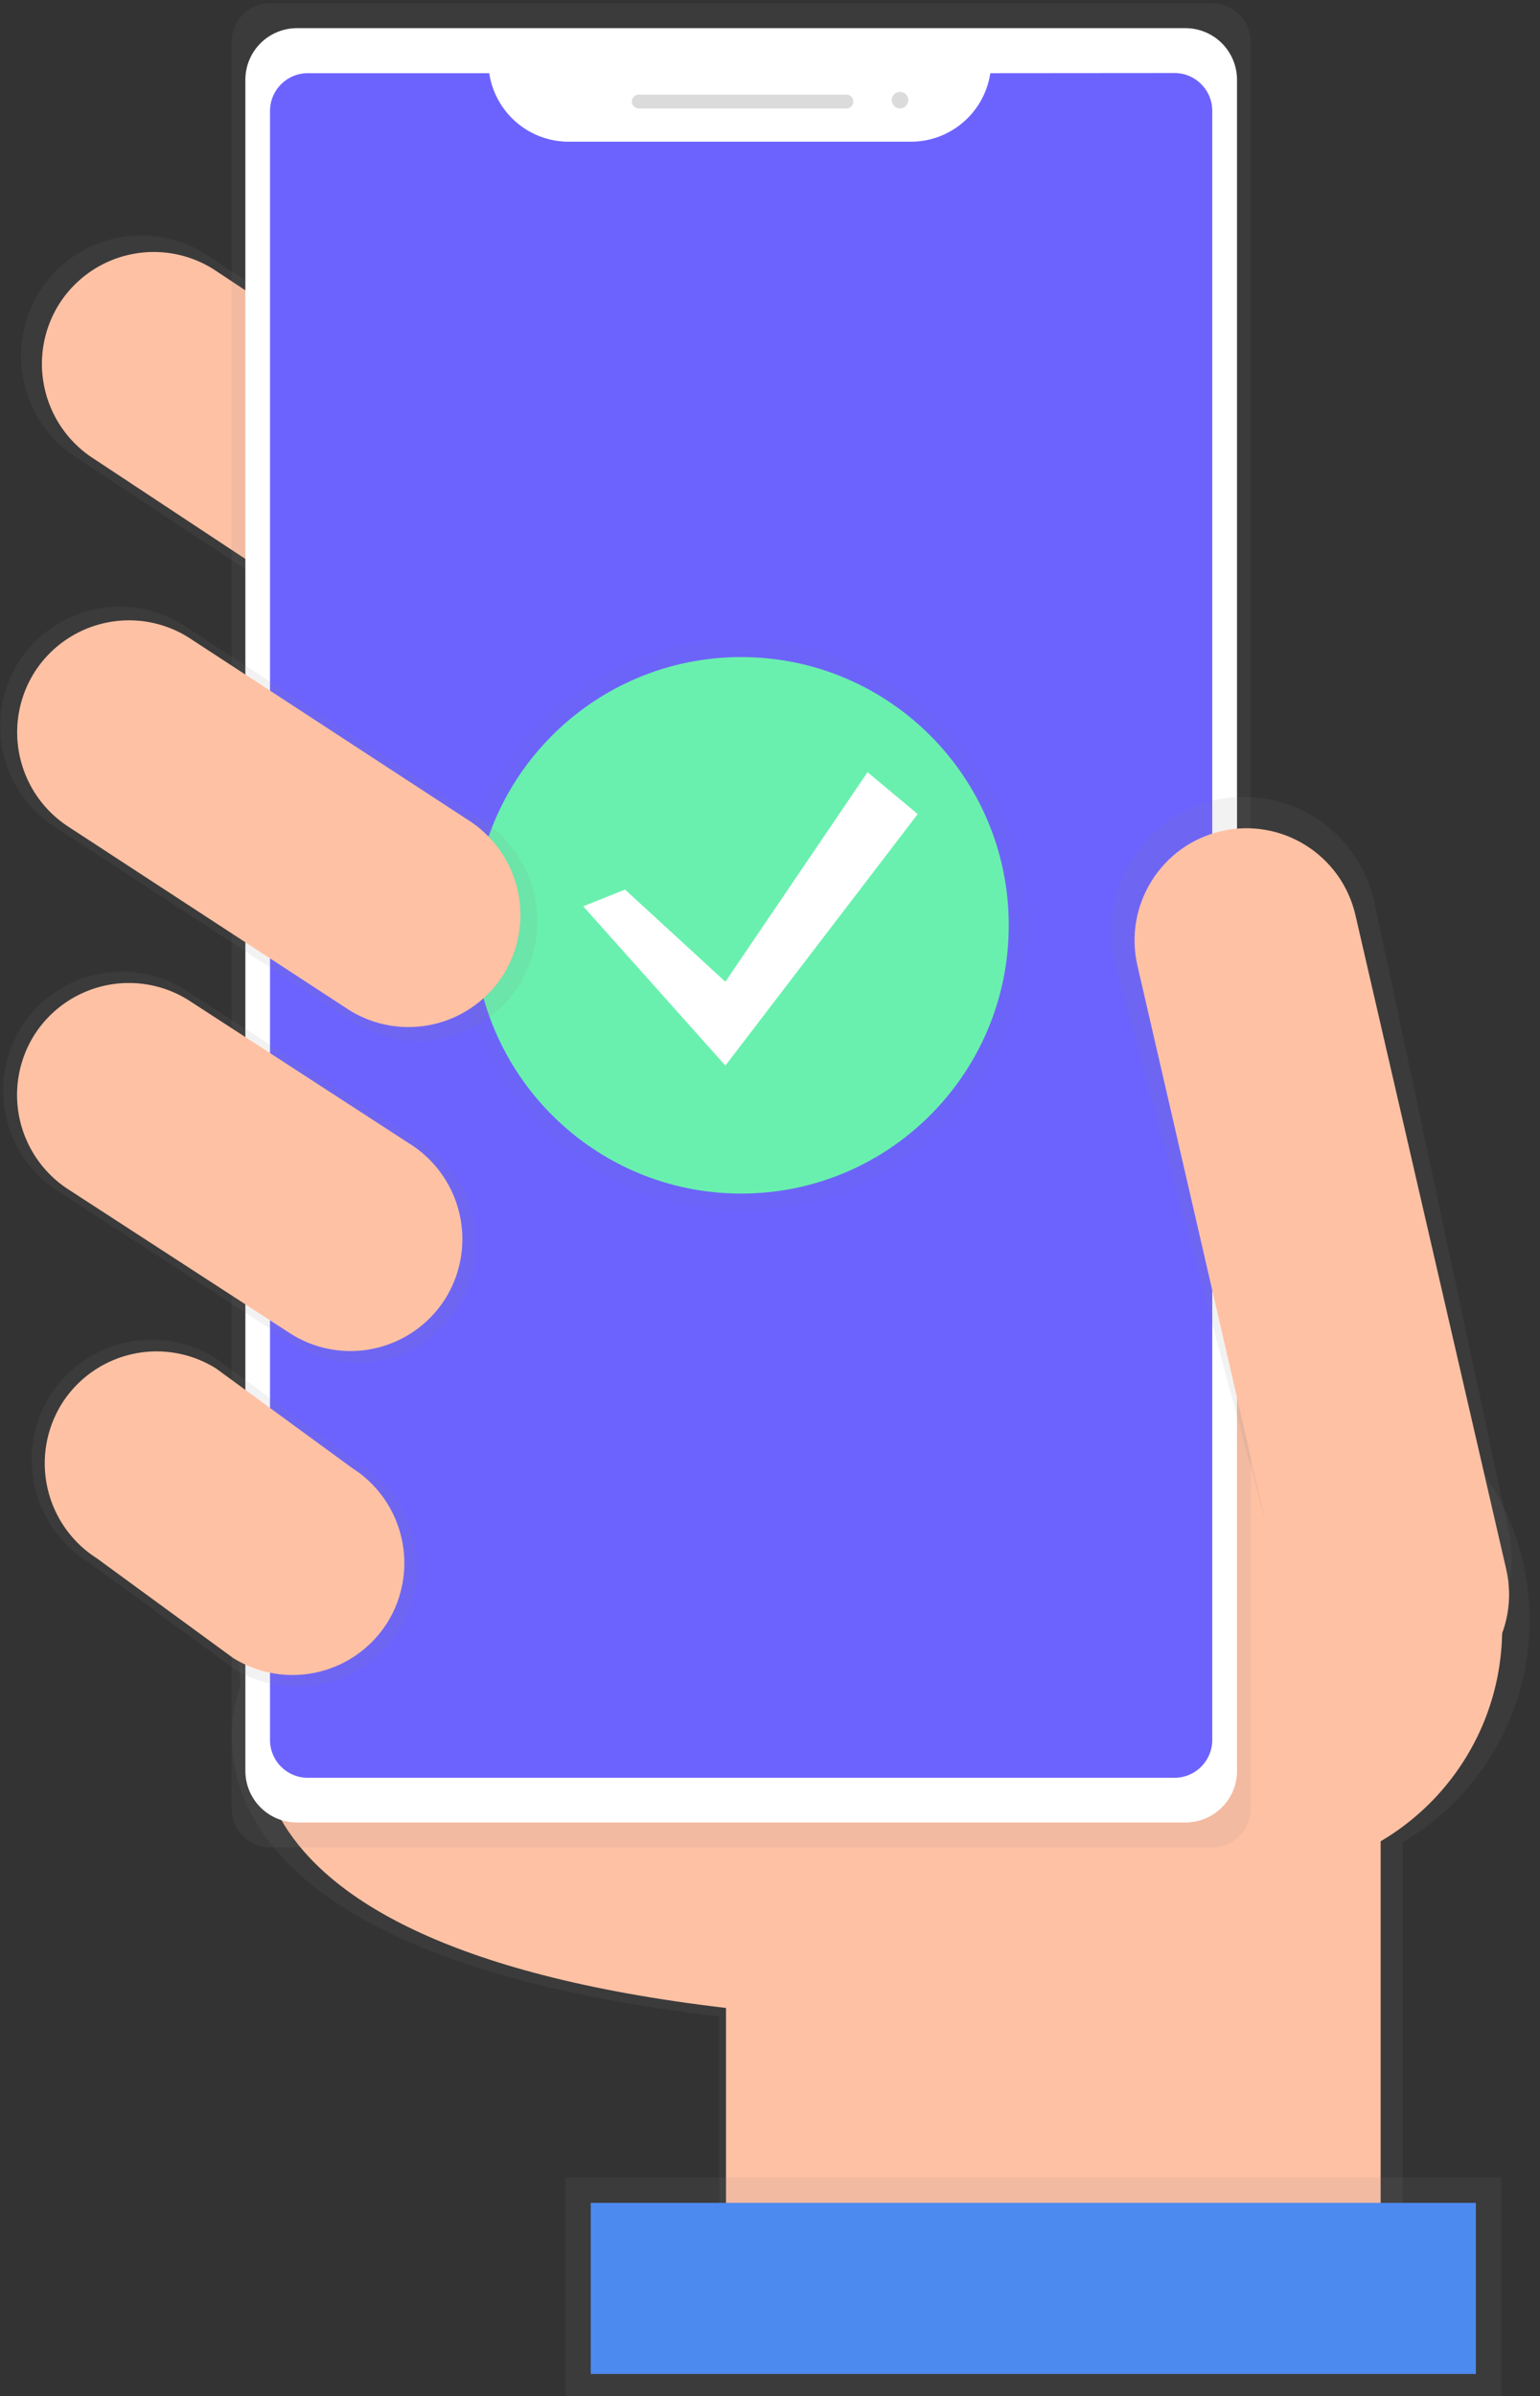 <svg width="173" height="269" fill="none" xmlns="http://www.w3.org/2000/svg"><rect width="100%" height="100%" fill="#333333" stroke="none"/><path d="M171.835 181.897a28.921 28.921 0 00-7.513-19.449 28.822 28.822 0 00-18.626-9.314 28.798 28.798 0 00-20.032 5.673 28.896 28.896 0 00-11 17.705l-88.632-2.407.972 15.257s-12.636 29.213 53.782 37.005v29.541h76.791V206.81a28.842 28.842 0 0010.44-10.555 28.918 28.918 0 003.818-14.358z" fill="url(#paint0_linear_267_3)"/><path d="M30.048 189.979s-12.1 27.975 51.511 35.44v28.29h73.539v-74.913l-125.984-3.402.934 14.585z" fill="#FFC1A4"/><path d="M66.8 73.242a13.557 13.557 0 01-8.445 5.98 13.54 13.54 0 01-10.198-1.726L8.67 51.43a13.58 13.58 0 01-5.97-8.46 13.602 13.602 0 011.724-10.217 13.558 13.558 0 018.446-5.98A13.536 13.536 0 0123.068 28.5l39.486 26.065a13.58 13.58 0 015.97 8.46A13.6 13.6 0 0166.8 73.242z" fill="url(#paint1_linear_267_3)"/><path d="M64.605 71.817a12.606 12.606 0 01-7.853 5.554c-3.247.74-6.655.162-9.478-1.607L10.568 51.52a12.628 12.628 0 01-5.544-7.868 12.648 12.648 0 011.604-9.495 12.607 12.607 0 017.853-5.554 12.587 12.587 0 019.478 1.607l36.706 24.245a12.628 12.628 0 015.544 7.867 12.648 12.648 0 01-1.604 9.495zm76.528 138.685c15.251 0 27.615-12.386 27.615-27.665s-12.364-27.664-27.615-27.664c-15.251 0-27.615 12.385-27.615 27.664 0 15.279 12.364 27.665 27.615 27.665z" fill="#FFC1A4"/><path d="M136.157.363H30.362a4.352 4.352 0 00-4.348 4.356v198.318a4.352 4.352 0 004.348 4.356h105.795a4.351 4.351 0 004.347-4.356V4.719a4.351 4.351 0 00-4.347-4.356z" fill="url(#paint2_linear_267_3)"/><path d="M133.172 3.162H33.356a5.797 5.797 0 00-5.792 5.802v189.832a5.796 5.796 0 005.792 5.802h99.816a5.796 5.796 0 005.791-5.802V8.964a5.797 5.797 0 00-5.791-5.802z" fill="#fff"/><path d="M111.25 8.215a9.045 9.045 0 01-3.035 5.502 9.022 9.022 0 01-5.881 2.192h-38.46a9.021 9.021 0 01-5.88-2.192 9.051 9.051 0 01-3.035-5.502h-20.38a4.242 4.242 0 00-3.003 1.246 4.258 4.258 0 00-1.244 3.007v182.857a4.26 4.26 0 001.244 3.008 4.24 4.24 0 003.002 1.246h97.358a4.244 4.244 0 003.003-1.246 4.26 4.26 0 001.243-3.008V12.451a4.245 4.245 0 00-4.246-4.253l-20.686.017z" fill="#6C63FF"/><path d="M95.057 10.622H71.785a.777.777 0 100 1.553h23.272a.777.777 0 100-1.553zm6.05 1.553a.93.93 0 10-.001-1.861.93.93 0 00.001 1.86z" fill="#DBDBDB"/><path d="M158.987 187.716c-8.012 1.855-13.515-3.377-15.371-11.408l-18.405-68.498a15.048 15.048 0 011.899-11.3 15 15 0 019.301-6.67 14.975 14.975 0 0111.281 1.914 15.022 15.022 0 016.65 9.327l15.026 70.255c1.855 8.009-2.369 14.525-10.381 16.38z" fill="url(#paint3_linear_267_3)"/><path d="M152.268 102.739c-1.562-6.775-8.311-10.998-15.074-9.433-6.763 1.566-10.979 8.327-9.416 15.102l16.935 73.424c1.562 6.775 8.311 10.998 15.074 9.433 6.763-1.565 10.978-8.326 9.416-15.101l-16.935-73.425z" fill="#FFC1A4"/><path d="M168.633 244.453H63.523V269h105.11v-24.547z" fill="url(#paint4_linear_267_3)"/><path d="M165.793 247.299h-99.43v19.208h99.43v-19.208z" fill="#4D8AF0"/><path d="M51.468 146.73a13.399 13.399 0 01-8.346 5.902 13.37 13.37 0 01-10.072-1.709L6.573 133.761A13.42 13.42 0 01.68 125.4a13.44 13.44 0 011.705-10.091 13.391 13.391 0 018.346-5.902 13.375 13.375 0 0110.073 1.708l26.477 17.163a13.42 13.42 0 015.892 8.361 13.441 13.441 0 01-1.706 10.091z" fill="url(#paint5_linear_267_3)"/><path d="M44.828 183.063a13.515 13.515 0 01-8.42 5.956 13.496 13.496 0 01-10.164-1.724L9.842 175.308a13.537 13.537 0 01-5.946-8.435 13.56 13.56 0 011.721-10.182 13.515 13.515 0 018.42-5.956 13.491 13.491 0 0110.164 1.724l16.402 11.999a13.538 13.538 0 015.94 8.43 13.561 13.561 0 01-1.715 10.175z" fill="url(#paint6_linear_267_3)"/><path opacity=".5" d="M83.262 135.875c17.638 0 31.937-14.325 31.937-31.995S100.9 71.885 83.262 71.885c-17.639 0-31.938 14.325-31.938 31.995s14.3 31.995 31.938 31.995z" fill="url(#paint7_linear_267_3)"/><path d="M83.261 133.994c16.603 0 30.061-13.482 30.061-30.114s-13.458-30.115-30.06-30.115c-16.603 0-30.061 13.483-30.061 30.115 0 16.632 13.458 30.114 30.06 30.114z" fill="#69F0AE"/><path d="M70.214 99.865l11.273 10.349 15.969-23.526 5.638 4.704-21.607 28.234-15.969-17.881 4.696-1.88z" fill="#fff"/><path d="M43.503 182.17a12.589 12.589 0 01-17.332 3.947l-15.285-11.174a12.628 12.628 0 01-5.544-7.867 12.649 12.649 0 011.604-9.496 12.607 12.607 0 017.853-5.554 12.584 12.584 0 019.479 1.607l15.285 11.174a12.629 12.629 0 015.544 7.867 12.65 12.65 0 01-1.604 9.496zm6.517-36.368a12.604 12.604 0 01-7.853 5.554c-3.247.74-6.655.162-9.478-1.607L7.774 133.586a12.628 12.628 0 01-5.544-7.867 12.65 12.65 0 011.604-9.496 12.607 12.607 0 017.865-5.557 12.588 12.588 0 019.488 1.623l24.915 16.163a12.629 12.629 0 015.526 7.867 12.647 12.647 0 01-1.608 9.483z" fill="#FFC1A4"/><path d="M58.321 110.579a13.454 13.454 0 01-8.383 5.932 13.43 13.43 0 01-10.12-1.717L6.275 92.906a13.479 13.479 0 01-5.92-8.399A13.5 13.5 0 012.067 74.37a13.456 13.456 0 018.383-5.931 13.435 13.435 0 0110.12 1.716l33.543 21.889a13.479 13.479 0 015.92 8.398 13.5 13.5 0 01-1.713 10.138z" fill="url(#paint8_linear_267_3)"/><path d="M56.538 109.431a12.607 12.607 0 01-7.853 5.554c-3.248.74-6.655.162-9.479-1.607L7.787 92.876a12.628 12.628 0 01-5.544-7.867 12.648 12.648 0 011.604-9.496 12.607 12.607 0 017.857-5.558c3.25-.74 6.659-.16 9.483 1.611l31.42 20.502a12.628 12.628 0 015.539 7.87 12.649 12.649 0 01-1.608 9.493z" fill="#FFC1A4"/><defs><linearGradient id="paint0_linear_267_3" x1="57780.1" y1="81337.7" x2="57780.1" y2="56446" gradientUnits="userSpaceOnUse"><stop stop-color="gray" stop-opacity=".25"/><stop offset=".54" stop-color="gray" stop-opacity=".12"/><stop offset="1" stop-color="gray" stop-opacity=".1"/></linearGradient><linearGradient id="paint1_linear_267_3" x1="16426.6" y1="19917.4" x2="16426.6" y2="13281.7" gradientUnits="userSpaceOnUse"><stop stop-color="gray" stop-opacity=".25"/><stop offset=".54" stop-color="gray" stop-opacity=".12"/><stop offset="1" stop-color="gray" stop-opacity=".1"/></linearGradient><linearGradient id="paint2_linear_267_3" x1="41082.7" y1="139701" x2="41082.7" y2="38933.8" gradientUnits="userSpaceOnUse"><stop stop-color="gray" stop-opacity=".25"/><stop offset=".54" stop-color="gray" stop-opacity=".12"/><stop offset="1" stop-color="gray" stop-opacity=".1"/></linearGradient><linearGradient id="paint3_linear_267_3" x1="23060" y1="62179.8" x2="23060" y2="39309.6" gradientUnits="userSpaceOnUse"><stop stop-color="gray" stop-opacity=".25"/><stop offset=".54" stop-color="gray" stop-opacity=".12"/><stop offset="1" stop-color="gray" stop-opacity=".1"/></linearGradient><linearGradient id="paint4_linear_267_3" x1="45875.2" y1="20334" x2="45875.2" y2="18917.4" gradientUnits="userSpaceOnUse"><stop stop-color="gray" stop-opacity=".25"/><stop offset=".54" stop-color="gray" stop-opacity=".12"/><stop offset="1" stop-color="gray" stop-opacity=".1"/></linearGradient><linearGradient id="paint5_linear_267_3" x1="12042.1" y1="24118.1" x2="12042.1" y2="19588.4" gradientUnits="userSpaceOnUse"><stop stop-color="gray" stop-opacity=".25"/><stop offset=".54" stop-color="gray" stop-opacity=".12"/><stop offset="1" stop-color="gray" stop-opacity=".1"/></linearGradient><linearGradient id="paint6_linear_267_3" x1="9642.22" y1="24793" x2="9642.22" y2="21224.4" gradientUnits="userSpaceOnUse"><stop stop-color="gray" stop-opacity=".25"/><stop offset=".54" stop-color="gray" stop-opacity=".12"/><stop offset="1" stop-color="gray" stop-opacity=".1"/></linearGradient><linearGradient id="paint7_linear_267_3" x1="12577.2" y1="27433.1" x2="12577.2" y2="17805.9" gradientUnits="userSpaceOnUse"><stop stop-color="gray" stop-opacity=".25"/><stop offset=".54" stop-color="gray" stop-opacity=".12"/><stop offset="1" stop-color="gray" stop-opacity=".1"/></linearGradient><linearGradient id="paint8_linear_267_3" x1="14133.5" y1="22591.5" x2="14133.5" y2="17004.8" gradientUnits="userSpaceOnUse"><stop stop-color="gray" stop-opacity=".25"/><stop offset=".54" stop-color="gray" stop-opacity=".12"/><stop offset="1" stop-color="gray" stop-opacity=".1"/></linearGradient></defs></svg>